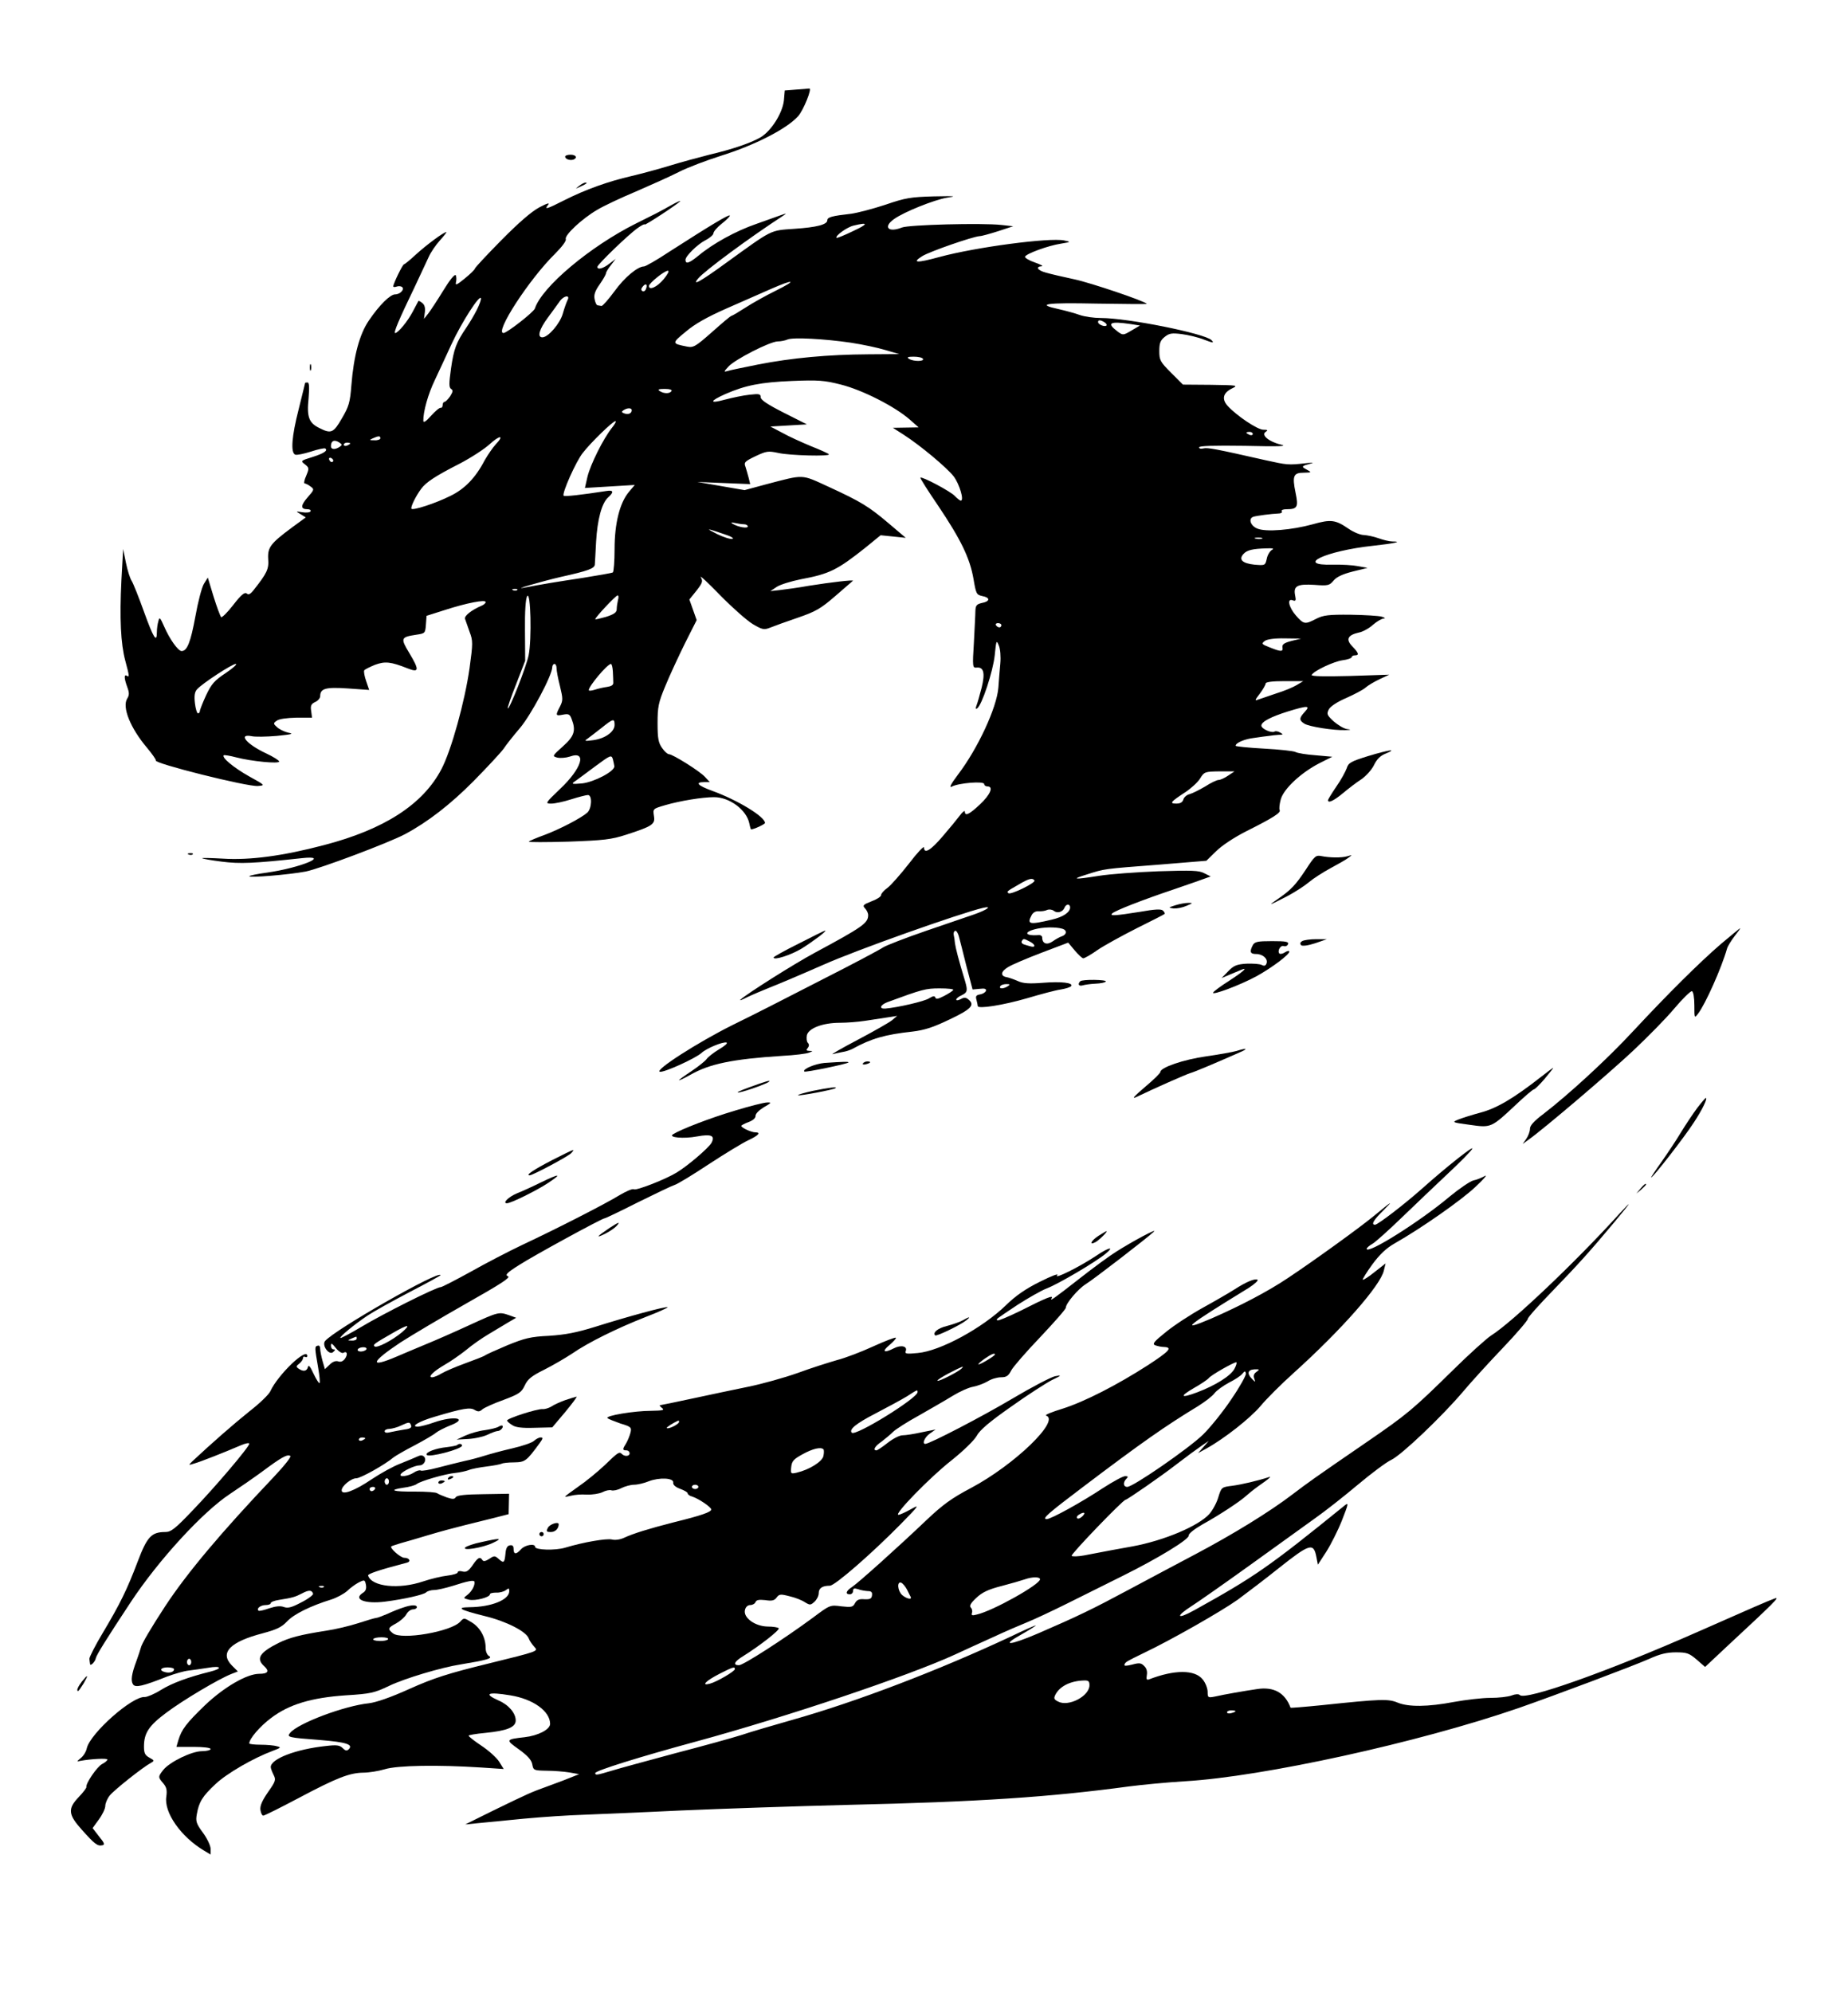 <?xml version="1.0" standalone="no"?>
<!DOCTYPE svg PUBLIC "-//W3C//DTD SVG 20010904//EN"
 "http://www.w3.org/TR/2001/REC-SVG-20010904/DTD/svg10.dtd">
<svg version="1.0" xmlns="http://www.w3.org/2000/svg"
 width="860pt" height="927pt" viewBox="0 0 860 927"
 preserveAspectRatio="xMidYMid meet">

<g transform="translate(0,927) scale(0.1,-0.1)"
fill="currentColor" stroke="none">
<path d="M3704 8853 l-52 -4 -4 -47 c-7 -60 -60 -143 -110 -172 -48 -27 -131
-55 -237 -80 -47 -12 -129 -34 -181 -50 -52 -16 -133 -38 -180 -49 -109 -25
-215 -63 -312 -112 -87 -44 -96 -46 -77 -22 9 11 -5 7 -41 -12 -36 -19 -96
-71 -177 -153 -68 -69 -123 -128 -123 -132 0 -4 -21 -25 -47 -46 -38 -31 -45
-34 -41 -17 3 11 2 26 -1 32 -5 7 -28 -22 -58 -71 -28 -46 -60 -94 -70 -107
l-20 -25 4 30 c3 20 -1 35 -11 43 -9 8 -18 12 -19 10 -1 -2 -13 -24 -26 -49
-24 -46 -69 -100 -82 -100 -9 0 18 64 91 215 26 55 55 117 65 139 9 21 33 56
52 77 19 21 33 39 30 39 -12 0 -94 -61 -141 -104 -27 -25 -52 -46 -56 -46 -6
0 -50 -90 -50 -103 0 -3 7 -4 15 -1 8 3 19 3 25 -1 15 -10 -7 -35 -31 -35 -23
0 -73 -49 -122 -121 -44 -64 -71 -165 -82 -304 -6 -78 -12 -98 -44 -152 -39
-68 -50 -73 -105 -45 -49 24 -59 52 -50 139 4 51 3 73 -5 73 -6 0 -11 -1 -11
-2 0 -2 -14 -56 -30 -122 -33 -129 -38 -203 -16 -212 7 -3 40 4 72 14 33 11
62 17 67 15 15 -9 -5 -23 -59 -40 -55 -17 -56 -18 -35 -34 20 -16 20 -19 6
-53 -9 -20 -12 -36 -7 -36 4 0 17 -6 27 -14 18 -13 18 -15 -13 -50 -34 -39
-34 -56 -1 -56 11 0 17 -4 14 -10 -3 -5 -20 -7 -38 -4 -32 5 -32 5 -8 -9 l24
-15 -63 -46 c-101 -75 -115 -93 -112 -147 4 -47 -6 -67 -66 -143 -16 -21 -25
-26 -34 -18 -10 7 -26 -6 -63 -54 -27 -35 -53 -60 -56 -56 -4 4 -20 47 -35 95
l-27 89 -18 -29 c-10 -16 -28 -85 -40 -153 -22 -119 -38 -160 -64 -160 -16 0
-56 56 -81 114 -19 43 -22 46 -27 25 -4 -13 -7 -36 -7 -51 0 -53 -16 -27 -60
95 -24 67 -50 132 -57 143 -8 12 -20 50 -27 85 l-13 64 -8 -145 c-9 -179 -3
-297 18 -375 19 -71 20 -78 7 -70 -13 8 -13 -11 2 -52 10 -27 10 -38 0 -54
-25 -40 15 -138 92 -229 25 -30 43 -56 41 -59 -13 -13 426 -123 475 -119 35 3
35 3 -41 45 -71 40 -128 87 -118 98 3 2 29 -2 59 -10 69 -18 200 -31 199 -19
0 5 -27 22 -61 38 -90 42 -132 92 -68 80 16 -4 69 -3 117 1 71 7 82 10 55 15
-18 4 -42 16 -52 25 -19 17 -19 19 -2 31 10 8 46 13 91 14 l73 0 -4 31 c-4 25
0 33 19 42 12 5 23 18 23 27 0 36 25 43 129 36 l99 -7 -14 41 c-8 23 -12 45
-9 50 3 5 26 16 50 26 47 17 72 15 153 -17 53 -21 54 -7 6 73 -41 68 -39 73
33 84 41 6 42 7 45 47 l3 41 85 27 c102 33 190 50 190 37 0 -5 -8 -12 -17 -16
-49 -21 -83 -48 -79 -62 3 -8 12 -35 21 -60 16 -42 16 -53 0 -170 -22 -155
-85 -383 -131 -470 -86 -164 -266 -280 -546 -353 -193 -51 -347 -71 -471 -63
-55 3 -99 4 -96 2 2 -3 43 -10 91 -16 85 -11 150 -8 371 16 142 16 -5 -45
-160 -67 -46 -6 -83 -14 -83 -17 0 -8 184 7 263 22 65 13 385 133 462 174 105
56 211 138 319 247 65 66 128 134 140 151 11 17 45 60 75 95 52 61 151 247
151 284 0 8 5 15 10 15 6 0 10 -9 10 -20 0 -12 7 -49 16 -84 14 -58 14 -66 0
-94 -22 -42 -21 -45 14 -38 26 5 32 2 40 -20 21 -54 13 -80 -41 -128 -50 -45
-50 -45 -25 -52 14 -3 40 -1 58 5 81 29 56 -55 -46 -151 -69 -66 -70 -68 -41
-68 17 0 59 9 93 20 35 11 70 20 78 20 21 0 18 -63 -3 -82 -30 -26 -124 -75
-197 -103 -39 -14 -72 -28 -75 -32 -4 -3 80 -3 184 0 166 6 200 10 268 32 124
40 137 49 130 88 -5 33 -5 33 53 50 69 20 173 37 227 37 72 0 151 -59 164
-122 3 -16 7 -28 8 -28 13 0 65 24 65 30 0 29 -128 107 -247 150 -66 24 -81
40 -36 40 l26 0 -23 25 c-25 27 -150 105 -167 105 -7 0 -21 13 -32 29 -17 24
-21 44 -21 115 0 76 4 96 36 173 20 49 61 137 91 198 l55 109 -17 48 -17 48
33 41 c28 36 31 44 20 63 -6 11 35 -27 91 -85 57 -58 125 -118 152 -134 44
-26 52 -27 80 -16 17 7 75 28 128 46 84 29 107 42 175 101 43 37 80 69 82 71
7 6 -103 -7 -204 -23 -49 -9 -110 -17 -135 -20 l-45 -5 30 20 c17 11 67 26
111 35 134 25 170 43 301 147 l71 58 59 -6 58 -6 -79 67 c-93 79 -129 101
-281 171 -129 59 -110 58 -290 11 l-100 -27 -110 19 -110 19 123 -5 123 -5 -7
29 c-4 16 -11 39 -15 52 -8 20 -3 25 47 49 51 24 59 25 106 15 51 -12 246 -17
235 -6 -3 4 -41 21 -84 38 -43 18 -103 45 -133 62 l-55 29 85 5 85 5 -107 54
c-77 39 -108 60 -108 72 0 16 -7 17 -52 12 -29 -3 -81 -14 -115 -23 -73 -20
-72 -7 2 26 94 41 165 55 310 61 123 5 151 3 229 -17 99 -25 249 -101 319
-162 l42 -37 -60 -1 -60 -1 50 -32 c75 -48 199 -151 233 -194 27 -36 50 -113
33 -113 -4 0 -16 10 -27 21 -18 21 -154 93 -161 86 -2 -2 35 -61 83 -131 106
-158 147 -243 164 -339 12 -71 14 -75 41 -81 38 -7 37 -25 -1 -32 -25 -6 -30
-11 -31 -38 0 -17 -4 -84 -7 -148 -7 -110 -6 -117 12 -115 34 4 41 -25 24 -94
-9 -35 -20 -73 -24 -83 -5 -13 -4 -17 3 -13 22 14 74 172 82 247 7 70 8 73 19
46 7 -16 10 -51 7 -85 -3 -31 -7 -81 -9 -111 -7 -92 -95 -283 -188 -405 -33
-44 -43 -63 -29 -56 31 17 151 27 151 12 0 -6 7 -11 15 -11 30 0 14 -38 -35
-84 -50 -47 -70 -56 -70 -33 0 6 -11 -1 -23 -18 -12 -16 -48 -60 -80 -97 -56
-66 -87 -84 -87 -52 0 9 -32 -25 -70 -75 -39 -50 -84 -101 -100 -113 -17 -12
-30 -27 -30 -34 0 -7 -20 -20 -45 -29 -38 -15 -42 -19 -30 -32 8 -8 15 -22 15
-32 0 -37 -25 -55 -250 -176 -93 -50 -318 -192 -345 -218 -5 -5 9 0 32 12 23
11 70 31 105 45 34 13 145 60 245 104 153 69 639 241 748 267 45 10 19 -9 -40
-30 -27 -9 -129 -44 -225 -77 -96 -33 -186 -68 -200 -77 -14 -10 -140 -77
-280 -148 -228 -117 -296 -152 -420 -213 -161 -80 -367 -212 -339 -218 20 -4
167 63 194 88 24 22 100 53 116 48 7 -2 -8 -16 -34 -31 -25 -15 -52 -36 -59
-46 -7 -10 -39 -35 -70 -56 -32 -21 -58 -40 -58 -42 0 -3 24 9 53 25 89 51
196 73 427 88 58 3 114 10 125 15 19 7 19 8 1 8 -14 1 -16 4 -7 14 7 9 7 17 0
24 -5 5 -7 22 -4 36 9 32 74 57 154 57 31 0 83 4 116 9 33 5 80 12 105 16 l45
7 -25 -21 c-14 -11 -86 -52 -160 -91 -74 -39 -126 -69 -115 -66 11 3 32 7 46
10 15 2 35 9 45 14 89 49 152 67 280 81 58 7 97 20 174 57 101 48 118 67 86
93 -11 9 -20 10 -35 1 -12 -6 -21 -7 -21 -2 0 5 11 14 25 20 27 13 29 21 16
66 -30 98 -44 154 -47 176 -1 14 -4 32 -6 40 -1 8 1 16 7 18 5 2 13 -10 17
-25 4 -15 20 -77 35 -138 l29 -110 33 3 c24 3 32 0 29 -10 -3 -7 -15 -14 -27
-16 -18 -3 -22 -8 -17 -25 3 -12 6 -25 6 -29 0 -15 119 4 229 36 64 19 135 38
158 41 24 4 45 11 48 16 10 15 -45 22 -132 15 -64 -5 -92 -3 -116 8 -18 8 -41
16 -51 18 -32 5 -30 26 5 47 17 11 88 41 156 67 l124 47 30 -36 c17 -20 35
-37 40 -37 6 0 36 17 67 39 31 21 113 66 182 101 69 34 127 64 129 66 3 3 0 9
-7 16 -8 8 -36 7 -109 -6 -114 -18 -141 -20 -127 -7 13 13 141 63 287 112 67
23 133 46 146 51 l25 9 -30 15 c-24 13 -58 14 -214 9 -102 -4 -225 -13 -275
-21 -120 -19 -133 -17 -55 7 82 26 74 25 335 45 l219 18 45 44 c26 26 83 64
140 93 126 63 163 87 156 99 -3 5 -1 27 5 49 13 49 93 124 180 169 l60 30 -78
7 c-42 3 -84 10 -93 15 -9 5 -75 12 -148 16 -72 4 -131 10 -131 13 0 14 43 32
88 37 26 4 56 8 67 9 11 2 31 4 45 5 22 0 23 2 7 11 -9 5 -21 8 -26 4 -14 -8
-61 13 -61 28 0 18 44 41 124 66 91 28 106 28 78 -2 -27 -29 -27 -39 -2 -55
22 -14 137 -32 190 -30 29 1 30 2 8 5 -15 2 -42 19 -62 36 -31 29 -33 34 -22
56 8 14 40 35 82 53 38 17 78 38 89 48 11 10 40 27 65 39 l45 21 -184 -6
c-119 -3 -181 -2 -177 5 12 20 102 62 143 68 24 3 43 10 43 14 0 5 7 9 15 9
21 0 19 10 -12 42 -31 32 -22 52 30 64 18 3 47 19 65 35 18 16 40 29 50 30 11
1 8 4 -8 9 -14 4 -79 8 -145 9 -102 1 -127 -2 -160 -19 -52 -27 -58 -26 -94
15 -34 39 -43 82 -15 71 14 -5 16 -1 11 23 -9 44 10 54 90 49 63 -5 70 -3 89
20 14 17 42 30 89 42 l69 17 -44 8 c-25 5 -77 8 -117 7 -180 -5 -36 64 187 88
101 11 140 20 89 20 -13 0 -42 7 -64 15 -22 8 -53 14 -68 15 -16 0 -48 13 -71
29 -61 42 -82 45 -167 21 -98 -27 -218 -37 -258 -20 -32 13 -43 47 -18 55 16
5 86 14 115 15 13 0 20 4 17 10 -4 6 6 10 22 10 51 0 56 10 42 77 -16 78 -10
93 38 93 38 1 38 1 13 15 -26 14 -24 16 25 29 11 3 -2 3 -30 0 -80 -9 -85 -8
-185 14 -234 53 -271 60 -290 55 -11 -3 -20 -1 -20 5 0 7 68 9 213 7 163 -4
202 -2 167 6 -55 13 -93 45 -70 59 12 8 9 10 -11 10 -27 0 -124 65 -166 111
-29 32 -21 61 20 81 31 15 26 15 -98 17 l-130 1 -55 55 c-51 51 -55 59 -55
101 0 37 5 50 25 66 21 17 33 19 80 13 30 -4 77 -15 104 -26 42 -16 47 -16 34
-2 -32 31 -389 103 -515 103 -32 0 -75 6 -98 14 -22 8 -66 20 -97 27 -111 24
-63 31 177 26 130 -2 234 -3 232 -1 -13 14 -262 98 -337 114 -52 11 -112 25
-132 31 -39 10 -51 28 -20 30 9 0 -5 8 -31 17 -27 9 -48 22 -47 27 4 14 108
52 167 61 47 8 48 8 15 15 -68 14 -410 -31 -580 -77 -106 -29 -131 -28 -80 4
36 22 235 91 267 93 9 0 48 11 86 23 l70 23 -55 6 c-90 10 -432 1 -463 -12
-63 -25 -89 2 -37 39 47 34 188 90 247 100 49 7 38 8 -62 6 -107 -3 -132 -7
-225 -39 -58 -19 -130 -38 -160 -42 -89 -10 -110 -16 -110 -30 0 -20 -48 -33
-154 -40 -114 -8 -99 -1 -315 -157 -122 -89 -164 -112 -132 -74 29 35 240 191
397 293 16 10 14 11 -11 2 -16 -6 -68 -24 -115 -41 -96 -33 -203 -92 -271
-149 -42 -34 -59 -40 -59 -18 0 17 55 71 91 90 22 11 39 26 39 33 0 8 18 29
40 46 23 18 39 35 36 37 -5 5 -81 -40 -282 -169 -57 -38 -110 -68 -117 -68
-29 0 -90 -50 -137 -115 -28 -38 -56 -70 -61 -69 -5 1 -13 2 -18 3 -5 0 -11
13 -14 29 -4 20 2 38 24 69 16 23 29 46 29 51 0 5 10 22 23 38 l22 29 -29 -22
c-29 -23 -56 -30 -56 -15 0 11 146 152 188 181 17 12 32 20 32 16 0 -6 148 91
165 108 6 6 -15 -3 -45 -20 -55 -31 -75 -41 -160 -83 -214 -107 -438 -295
-471 -396 -6 -17 -130 -114 -146 -114 -43 0 119 250 240 369 32 32 53 60 50
68 -7 18 75 95 147 137 30 18 111 56 180 85 69 30 159 70 200 91 41 21 129 54
195 75 157 49 306 125 359 184 25 28 67 132 52 129 -6 -1 -34 -3 -62 -5z m267
-658 c-41 -20 -76 -34 -78 -32 -8 9 49 50 79 57 70 17 70 8 -1 -25z m-883
-225 c-30 -36 -68 -53 -68 -31 0 13 72 71 88 71 8 0 -1 -17 -20 -40z m522 -53
c-47 -23 -111 -59 -143 -80 -31 -20 -60 -37 -63 -37 -4 0 -44 -34 -90 -75 -77
-68 -87 -74 -117 -68 -71 14 -72 15 -6 69 42 36 99 68 187 107 70 31 163 72
207 91 111 49 128 44 25 -7z m-604 8 c-3 -9 -11 -13 -16 -10 -8 5 -7 11 1 21
14 18 24 11 15 -11z m-787 -97 c-12 -24 -34 -61 -49 -83 -47 -69 -58 -99 -71
-189 -10 -71 -10 -89 0 -96 10 -6 9 -13 -4 -34 -10 -14 -21 -26 -26 -26 -5 0
-9 -7 -9 -15 0 -8 -4 -14 -9 -13 -5 2 -25 -15 -45 -37 -23 -26 -35 -34 -36
-24 -1 42 22 125 54 191 19 40 54 116 78 168 47 101 130 230 136 212 2 -6 -7
-30 -19 -54z m422 45 c-5 -10 -15 -38 -22 -63 -13 -46 -68 -110 -95 -110 -25
0 -15 37 25 91 22 30 47 64 56 77 19 27 50 31 36 5z m2499 -103 c8 -5 12 -12
9 -15 -8 -8 -39 5 -39 16 0 11 11 11 30 -1z m120 -8 l45 -7 -39 -23 c-39 -23
-40 -23 -65 -5 -53 40 -37 49 59 35z m-1300 -87 c52 -8 124 -23 160 -34 l65
-19 -143 -1 c-189 -1 -358 -17 -512 -47 -69 -14 -134 -27 -145 -31 -18 -5 -17
-3 5 21 30 33 192 116 229 117 14 0 35 4 46 9 26 11 173 3 295 -15z m335 -75
c8 -13 -45 -13 -65 0 -11 7 -6 10 22 10 20 0 40 -4 43 -10z m-1170 -150 c-8
-13 -35 -13 -55 0 -11 7 -5 10 23 10 23 0 36 -4 32 -10z m-185 -89 c0 -15 -16
-22 -35 -15 -13 5 -14 8 -3 15 18 12 38 11 38 0z m-93 -83 c-40 -51 -98 -167
-113 -226 l-12 -53 116 7 116 7 -27 -32 c-43 -51 -67 -147 -67 -266 0 -57 -4
-106 -8 -109 -4 -3 -69 -14 -143 -26 -119 -18 -187 -29 -269 -45 -61 -12 76
28 170 50 126 28 156 39 158 57 1 7 3 55 6 107 6 103 26 179 56 206 28 25 25
35 -7 30 -117 -18 -195 -27 -200 -22 -9 10 57 159 89 199 37 48 140 148 152
148 5 0 -3 -15 -17 -32z m2983 -28 c0 -5 -7 -7 -15 -4 -8 4 -15 8 -15 10 0 2
7 4 15 4 8 0 15 -4 15 -10z m-4060 -20 c0 -5 -12 -10 -27 -9 -25 0 -26 1 -8 9
27 12 35 12 35 0z m537 -28 c-14 -15 -37 -49 -52 -75 -42 -81 -93 -133 -159
-165 -70 -35 -173 -68 -181 -60 -6 6 19 58 45 93 22 30 65 59 177 116 54 28
117 69 141 91 48 44 71 44 29 0z m-727 8 c13 -9 13 -11 0 -20 -21 -14 -40 -12
-40 3 0 26 16 33 40 17z m50 -4 c0 -2 -7 -6 -15 -10 -8 -3 -15 -1 -15 4 0 6 7
10 15 10 8 0 15 -2 15 -4z m-79 -79 c-1 -12 -15 -9 -19 4 -3 6 1 10 8 8 6 -3
11 -8 11 -12z m1912 -297 c9 0 17 -5 17 -10 0 -11 -45 -3 -70 12 -11 7 -8 8
10 4 14 -3 33 -6 43 -6z m-93 -46 c32 -10 48 -20 38 -22 -10 -2 -41 8 -70 22
-58 29 -52 29 32 0z m2503 -21 c-7 -2 -21 -2 -30 0 -10 3 -4 5 12 5 17 0 24
-2 18 -5z m45 -53 c-9 -6 -20 -24 -23 -41 -7 -31 -8 -31 -57 -27 -57 6 -75 24
-51 50 16 18 42 24 108 26 30 1 36 -1 23 -8z m-3511 -186 c-3 -3 -12 -4 -19
-1 -8 3 -5 6 6 6 11 1 17 -2 13 -5z m53 -304 c-12 -57 -90 -254 -97 -247 -2 3
15 53 39 113 l42 109 -1 140 c-1 89 3 147 10 160 17 29 22 -202 7 -275z m416
258 c-3 -13 -6 -32 -6 -43 0 -15 -12 -24 -50 -36 -28 -8 -50 -13 -50 -11 0 9
95 110 104 111 4 1 6 -9 2 -21z m1784 -118 c0 -5 -4 -10 -9 -10 -6 0 -13 5
-16 10 -3 6 1 10 9 10 9 0 16 -4 16 -10z m1350 -73 c-34 -9 -44 -16 -42 -30 4
-21 -7 -21 -59 0 -38 15 -40 17 -23 30 11 8 45 13 93 12 l76 -1 -45 -11z
m-4959 -149 c-53 -35 -67 -51 -92 -104 -16 -35 -29 -68 -29 -74 0 -5 -4 -10
-9 -10 -4 0 -11 21 -14 48 -4 34 -1 52 10 64 24 27 163 118 180 118 9 0 -12
-19 -46 -42z m1801 7 c1 -19 2 -42 2 -52 1 -11 -9 -17 -29 -20 -16 -2 -42 -8
-57 -13 -16 -5 -28 -6 -28 -2 0 19 86 121 103 122 4 0 8 -16 9 -35z m3183 -63
c-16 -10 -59 -28 -95 -39 -36 -12 -74 -25 -85 -29 -17 -7 -16 -3 8 28 15 20
27 41 27 47 0 7 32 11 88 11 l87 0 -30 -18z m-3175 -186 c0 -32 -45 -64 -101
-71 -38 -5 -41 -4 -25 7 10 7 39 30 65 50 55 44 61 46 61 14z m-1 -192 c2 -24
-95 -74 -150 -80 -46 -4 -51 -3 -36 8 11 7 53 39 95 70 73 54 77 56 84 35 3
-12 6 -27 7 -33z m2856 -44 c-16 -11 -36 -20 -44 -20 -8 0 -36 -13 -62 -30
-27 -16 -59 -32 -73 -36 -13 -3 -26 -14 -29 -25 -4 -13 -14 -19 -33 -19 -33 0
-27 8 42 53 27 18 58 46 69 64 19 31 22 32 90 33 l70 0 -30 -20z m-901 -488
c6 -11 -111 -68 -121 -59 -8 8 -9 8 47 40 47 28 65 33 74 19z m166 -125 c0
-23 -33 -45 -85 -57 -106 -25 -117 -22 -94 21 6 12 19 19 32 18 12 -1 30 1 40
6 10 4 23 2 31 -4 16 -13 42 -6 50 15 7 18 26 18 26 1z m-28 -103 c14 -9 9
-24 -9 -31 -10 -3 -30 -14 -44 -24 -27 -19 -49 -11 -49 18 0 7 -8 12 -17 11
-67 -5 -71 16 -5 30 43 9 106 7 124 -4z m-158 -57 c26 -14 26 -29 0 -21 -8 2
-21 6 -30 9 -8 3 -12 9 -9 15 8 13 8 13 39 -3z m-104 -207 c-20 -13 -43 -13
-35 0 3 6 16 10 28 10 18 0 19 -2 7 -10z m-254 -17 c-2 -5 -21 -17 -42 -28
-27 -14 -38 -17 -41 -8 -3 9 -11 8 -29 -3 -20 -14 -146 -43 -204 -48 -31 -2
-24 17 10 30 163 60 178 64 243 64 38 0 66 -3 63 -7z"/>
<path d="M2630 8541 c0 -11 21 -19 38 -14 21 8 13 23 -13 23 -14 0 -25 -4 -25
-9z"/>
<path d="M2694 8404 c-18 -14 -18 -14 6 -3 31 14 36 19 24 19 -6 0 -19 -7 -30
-16z"/>
<path d="M1442 7560 c0 -14 2 -19 5 -12 2 6 2 18 0 25 -3 6 -5 1 -5 -13z"/>
<path d="M6366 5751 c-80 -25 -91 -31 -99 -57 -6 -16 -27 -55 -49 -86 -21 -31
-38 -59 -38 -62 0 -16 28 -2 69 32 25 21 64 51 86 65 22 15 48 44 59 66 13 27
29 44 55 54 58 24 13 17 -83 -12z"/>
<path d="M878 5293 c7 -3 16 -2 19 1 4 3 -2 6 -13 5 -11 0 -14 -3 -6 -6z"/>
<path d="M6077 5223 c-48 -72 -68 -94 -132 -138 -48 -33 -40 -30 45 14 36 19
81 48 101 65 20 17 65 46 100 65 35 19 73 40 84 49 19 14 19 14 -5 7 -28 -8
-82 -7 -122 1 -24 5 -31 -1 -71 -63z"/>
<path d="M5470 5057 c-34 -11 -34 -11 -9 -15 15 -1 42 4 60 12 31 13 32 14 9
14 -14 0 -41 -5 -60 -11z"/>
<path d="M8010 4878 c-104 -90 -246 -231 -409 -406 -122 -132 -300 -295 -418
-386 -44 -33 -63 -54 -63 -69 0 -13 -8 -34 -17 -47 l-17 -24 29 21 c69 49 370
305 484 412 68 64 156 153 194 199 38 45 75 81 81 79 6 -2 11 -29 11 -66 0
-60 0 -61 17 -39 34 44 109 212 135 303 3 11 19 37 35 58 16 20 28 37 26 37
-2 0 -41 -33 -88 -72z"/>
<path d="M3718 4879 c-65 -32 -118 -62 -118 -65 0 -15 80 11 130 41 53 33 121
84 110 84 -3 0 -58 -27 -122 -60z"/>
<path d="M6060 4890 c-10 -6 -11 -12 -5 -19 6 -5 31 -2 65 9 l55 19 -50 0
c-27 0 -57 -4 -65 -9z"/>
<path d="M5830 4871 c-16 -31 -12 -41 16 -41 31 0 56 -23 48 -44 -4 -11 -11
-13 -22 -7 -10 5 -41 7 -71 6 -45 -3 -59 -8 -85 -35 l-31 -32 40 17 c22 9 46
19 53 22 32 13 6 -10 -57 -51 -38 -24 -72 -49 -75 -55 -11 -17 130 36 204 77
70 39 150 99 150 113 0 5 -9 4 -20 -3 -10 -7 -22 -9 -26 -6 -11 12 5 40 20 35
8 -3 17 1 20 9 4 11 -9 14 -74 14 -68 0 -81 -3 -90 -19z"/>
<path d="M5027 4703 c-13 -13 -7 -24 11 -19 10 3 37 7 60 8 24 1 45 5 48 10 6
9 -110 11 -119 1z"/>
<path d="M5755 4379 c-16 -5 -79 -16 -140 -25 -107 -15 -215 -52 -215 -73 0
-5 -30 -35 -66 -65 -64 -55 -72 -65 -36 -47 66 32 221 101 242 107 21 6 116
46 240 101 30 14 16 15 -25 2z"/>
<path d="M3836 4323 c-43 -4 -103 -29 -93 -40 5 -5 198 35 205 42 5 5 -24 4
-112 -2z"/>
<path d="M4016 4321 c-4 -5 3 -7 14 -4 23 6 26 13 6 13 -8 0 -17 -4 -20 -9z"/>
<path d="M7170 4257 c-128 -100 -205 -145 -280 -165 -41 -11 -88 -26 -105 -33
-29 -12 -27 -13 55 -24 100 -14 99 -15 218 97 39 37 76 68 80 68 5 0 28 23 51
50 23 28 41 50 39 50 -2 0 -28 -19 -58 -43z"/>
<path d="M3485 4209 c-44 -16 -64 -26 -45 -23 33 6 130 41 139 50 9 9 -17 1
-94 -27z"/>
<path d="M3782 4193 c-40 -9 -71 -18 -68 -20 4 -5 168 26 175 33 8 7 -33 2
-107 -13z"/>
<path d="M7898 4113 c-20 -27 -54 -78 -76 -114 -22 -37 -63 -98 -91 -138 -28
-39 -49 -71 -47 -71 9 0 157 191 198 255 41 62 66 115 56 115 -2 0 -20 -21
-40 -47z"/>
<path d="M3420 4101 c-112 -33 -252 -87 -288 -110 -24 -15 49 -22 112 -10 66
12 85 4 67 -30 -13 -23 -109 -106 -162 -138 -50 -31 -188 -85 -199 -78 -6 4
-36 -9 -68 -28 -67 -41 -290 -155 -452 -231 -63 -30 -171 -86 -240 -125 -69
-38 -131 -70 -138 -71 -22 0 -272 -126 -370 -185 -52 -31 -96 -54 -98 -52 -5
5 62 61 126 104 25 17 111 65 193 108 81 42 147 78 147 80 0 28 -494 -254
-537 -306 -17 -21 20 -70 38 -51 10 9 10 12 1 12 -7 0 -12 8 -12 18 0 13 6 10
23 -12 13 -16 29 -26 35 -22 17 10 22 -7 7 -28 -9 -12 -20 -16 -31 -12 -11 4
-26 -1 -40 -15 l-22 -21 -11 38 c-6 22 -11 47 -11 57 0 11 -5 17 -12 14 -14
-4 -14 -6 3 -105 6 -35 9 -66 6 -69 -3 -2 -15 17 -28 44 -15 33 -23 43 -26 31
-5 -20 -21 -23 -43 -8 -13 9 -13 12 3 24 9 7 17 19 17 25 0 7 5 9 10 6 6 -3
10 -1 10 4 0 44 -137 -87 -172 -164 -7 -15 -50 -57 -98 -94 -71 -57 -172 -145
-265 -232 -19 -19 -19 -19 10 -10 28 8 133 49 217 85 21 9 38 12 38 7 0 -15
-158 -201 -264 -311 -80 -84 -100 -100 -126 -100 -65 0 -85 -21 -129 -137 -50
-132 -82 -197 -163 -333 -35 -58 -62 -112 -62 -120 1 -8 2 -19 3 -24 1 -13 24
10 27 27 2 13 49 89 162 260 130 197 336 421 462 504 41 27 109 74 150 104 90
67 117 82 131 73 6 -3 -27 -45 -78 -99 -243 -256 -402 -445 -504 -600 -66
-101 -111 -177 -114 -195 -2 -8 -11 -35 -20 -60 -23 -61 -27 -92 -16 -109 11
-17 47 -8 158 36 35 13 80 26 100 28 21 3 62 8 91 13 62 11 70 -3 10 -18 -101
-25 -177 -53 -229 -85 -30 -19 -64 -33 -75 -33 -58 5 -253 -168 -270 -238 -3
-16 -16 -37 -28 -46 -20 -17 -20 -17 -1 -13 48 9 125 13 125 6 0 -4 -11 -14
-25 -21 -24 -13 -77 -91 -73 -107 1 -4 -15 -25 -35 -46 -53 -55 -50 -82 15
-154 58 -65 72 -76 94 -71 13 2 10 11 -15 41 l-30 39 29 40 c17 23 30 51 30
63 0 12 9 34 21 49 20 25 153 131 192 152 16 9 16 11 -8 24 -20 11 -25 21 -25
51 0 63 22 97 104 158 77 58 242 156 302 180 l31 12 -28 28 c-58 59 -9 110
145 150 63 17 87 28 112 55 32 34 109 72 206 102 25 8 58 26 73 39 14 14 39
32 54 40 28 14 29 13 34 -11 3 -18 -1 -29 -14 -37 -48 -30 9 -53 103 -41 87
11 180 32 191 43 6 6 23 11 37 11 15 0 53 9 86 19 71 23 101 29 102 19 3 -16
-12 -44 -32 -60 -21 -16 -21 -16 6 -23 29 -7 98 11 98 25 0 5 13 8 30 8 16 -1
36 5 45 12 13 10 15 9 15 -6 -1 -40 -84 -73 -185 -74 -65 -1 -46 -12 70 -41
100 -24 192 -71 205 -103 4 -12 17 -30 27 -41 19 -20 18 -20 -213 -77 -192
-47 -256 -68 -368 -118 -86 -39 -155 -63 -189 -67 -115 -12 -330 -93 -367
-138 -17 -20 -8 -22 139 -33 123 -10 156 -21 134 -43 -9 -9 -16 -7 -28 5 -14
14 -28 16 -79 10 -140 -15 -256 -60 -256 -98 0 -6 6 -22 13 -36 12 -23 10 -30
-26 -81 -27 -39 -38 -64 -35 -83 2 -14 8 -26 13 -26 6 0 80 37 165 82 177 94
236 117 301 118 25 0 70 7 100 16 58 18 247 21 448 8 l105 -7 -21 34 c-12 19
-49 52 -82 74 -33 22 -60 43 -60 47 -1 3 34 9 77 13 101 10 142 26 142 58 0
34 -33 73 -80 93 -72 32 -50 41 54 24 107 -17 186 -74 186 -133 0 -26 -56 -55
-119 -62 -88 -10 -89 -12 -27 -56 40 -29 59 -49 63 -70 5 -28 7 -29 67 -30 33
0 81 -4 106 -8 l45 -8 -30 -12 c-16 -7 -66 -26 -110 -42 -88 -32 -88 -32 -265
-118 l-125 -62 60 6 c33 3 130 13 215 21 85 8 209 16 275 18 66 3 271 11 455
20 184 8 533 20 775 26 610 14 940 36 1310 86 61 8 178 19 260 24 361 21 1086
180 1550 340 175 61 534 196 611 230 48 22 81 30 123 30 51 0 62 -4 97 -34
l39 -34 98 92 c224 208 252 236 227 227 -29 -10 -113 -47 -360 -156 -419 -185
-801 -320 -827 -294 -6 6 -21 5 -39 -2 -16 -6 -60 -11 -99 -11 -38 0 -114 -9
-169 -19 -121 -23 -211 -24 -262 -3 -43 18 -78 17 -353 -12 -79 -8 -144 -13
-145 -12 -26 70 -78 99 -156 87 -61 -9 -148 -24 -197 -35 -31 -6 -33 -5 -33
22 0 16 -10 42 -23 58 -37 46 -131 46 -250 0 -11 -4 -13 1 -10 20 3 16 -1 32
-12 42 -14 15 -23 16 -56 7 -28 -7 -39 -7 -36 0 4 12 8 14 92 55 128 61 359
193 435 247 43 32 129 97 190 146 145 115 163 121 176 53 l7 -36 39 60 c21 33
54 98 73 146 31 79 32 85 12 69 -354 -287 -418 -331 -699 -487 -83 -46 -90
-30 -10 21 31 20 154 106 272 191 118 85 253 182 300 216 47 33 137 104 200
157 63 53 133 105 155 115 47 22 239 205 335 319 37 44 120 135 184 202 64 67
116 128 116 135 0 7 53 66 118 133 114 118 173 183 283 315 81 97 91 113 24
40 -202 -223 -498 -504 -595 -565 -22 -14 -105 -89 -185 -168 -181 -178 -209
-201 -394 -328 -255 -175 -271 -187 -345 -243 -107 -82 -280 -188 -454 -280
-86 -46 -227 -120 -312 -166 -164 -88 -234 -122 -419 -202 -133 -57 -177 -60
-78 -5 37 21 67 40 67 42 0 2 -53 -21 -117 -52 -331 -155 -716 -303 -1018
-388 -88 -25 -194 -56 -235 -70 -41 -13 -178 -51 -305 -84 -126 -34 -259 -70
-295 -81 -73 -22 -80 -23 -80 -12 0 11 208 76 470 147 422 115 985 304 1205
405 39 18 117 54 175 80 58 27 130 58 160 70 30 12 116 52 190 89 74 37 189
94 255 127 165 82 311 171 307 188 -1 8 25 29 65 52 73 40 174 106 203 133 26
22 39 33 85 65 22 16 32 26 22 22 -52 -17 -128 -35 -173 -41 -49 -6 -50 -7
-64 -52 -7 -25 -26 -61 -42 -79 -50 -56 -211 -124 -358 -151 -80 -14 -104 -19
-225 -42 -27 -5 -54 -6 -58 -2 -6 6 239 261 251 261 7 0 165 109 237 165 44
34 96 72 115 85 l35 24 -25 -29 -25 -28 40 22 c83 46 201 139 250 196 27 33
97 103 155 155 223 201 405 408 420 477 l8 33 -51 -40 c-27 -22 -52 -38 -55
-36 -2 3 18 35 44 71 34 46 65 76 104 98 125 71 309 200 375 262 39 36 59 60
45 52 -14 -8 -38 -18 -54 -21 -15 -4 -65 -38 -110 -75 -136 -115 -386 -272
-386 -243 0 4 12 15 28 24 15 9 77 65 137 123 61 59 157 150 213 203 57 53
108 105 113 115 11 20 -120 -84 -231 -183 -82 -73 -208 -170 -221 -170 -20 0
-6 23 39 67 50 50 42 45 -48 -29 -66 -54 -269 -201 -395 -285 -95 -64 -226
-132 -359 -190 -151 -64 -117 -36 175 143 28 18 46 35 41 38 -12 7 -53 -10
-107 -45 -22 -14 -87 -52 -145 -84 -58 -32 -136 -83 -174 -114 -57 -46 -65
-56 -50 -62 11 -4 29 -8 42 -8 40 -2 23 -20 -75 -84 -146 -94 -297 -171 -398
-203 -49 -15 -84 -29 -77 -32 68 -22 -146 -229 -349 -337 -91 -48 -132 -78
-209 -151 -129 -123 -315 -290 -345 -310 -28 -18 -33 -34 -10 -34 8 0 15 7 15
16 0 12 5 13 23 8 12 -5 32 -8 45 -9 17 0 22 -5 20 -20 -2 -16 -10 -19 -35
-18 -24 2 -35 -2 -44 -18 -10 -19 -17 -20 -63 -15 -53 7 -53 7 -132 -52 -134
-99 -325 -222 -345 -222 -30 0 -22 17 19 42 74 46 171 121 166 130 -3 4 -26 8
-52 8 -59 1 -115 42 -105 78 3 13 13 22 24 22 11 0 22 6 25 14 4 10 16 12 45
9 31 -5 43 -2 53 12 12 16 18 17 60 6 27 -6 59 -19 72 -28 23 -14 26 -14 44 2
11 10 20 28 20 40 0 24 17 35 52 35 23 0 192 147 328 285 88 90 92 95 49 71
-25 -14 -51 -26 -58 -26 -23 0 143 171 244 251 58 46 108 95 120 116 14 27 60
66 160 136 77 55 163 110 190 124 46 22 47 24 15 18 -19 -4 -109 -51 -200
-105 -138 -82 -384 -210 -404 -210 -16 0 -3 31 21 48 l27 19 -65 -13 c-35 -8
-75 -14 -89 -14 -14 0 -45 -16 -69 -35 -24 -19 -48 -35 -52 -35 -19 0 -7 20
24 41 17 13 41 33 53 45 11 11 65 46 120 76 54 31 126 72 158 92 33 20 75 39
95 42 20 4 50 15 67 25 17 11 45 19 62 19 25 0 35 6 48 32 9 17 70 87 135 155
65 69 119 130 119 137 0 20 57 87 92 109 35 21 294 221 318 245 17 17 -98 -44
-178 -95 -30 -19 -104 -73 -165 -121 -124 -97 -144 -111 -133 -94 10 16 -24 3
-146 -59 -55 -27 -103 -47 -106 -44 -7 6 -13 1 93 72 50 32 111 67 137 77 51
19 226 122 273 161 45 37 14 30 -46 -11 -75 -50 -198 -111 -179 -89 8 10 -26
-3 -80 -30 -67 -33 -114 -66 -158 -109 -110 -107 -307 -214 -411 -223 -52 -5
-61 -4 -56 9 9 23 -22 30 -55 13 -47 -24 -58 -16 -21 15 19 16 33 32 30 34 -3
3 -50 -15 -105 -40 -54 -25 -130 -54 -169 -64 -38 -11 -121 -37 -183 -60 -62
-22 -166 -51 -230 -64 -64 -13 -182 -38 -261 -55 -79 -17 -147 -31 -150 -31
-3 0 1 -6 10 -13 13 -10 4 -12 -50 -13 -80 0 -216 -23 -204 -34 4 -4 32 -15
60 -25 50 -15 53 -18 47 -43 -4 -15 -13 -37 -20 -49 -18 -28 -18 -33 1 -33 8
0 15 -6 15 -14 0 -14 -23 -16 -36 -3 -12 12 -17 9 -80 -52 -34 -32 -89 -77
-123 -100 -33 -23 -61 -44 -61 -46 0 -2 12 0 28 4 15 4 47 7 72 5 25 -1 58 4
73 11 15 8 34 12 42 9 8 -3 29 1 46 10 18 9 45 16 60 16 16 0 46 7 68 16 49
19 117 16 114 -6 -2 -10 10 -21 32 -29 19 -7 35 -16 35 -21 0 -5 9 -12 21 -15
31 -10 88 -49 89 -60 0 -12 -45 -28 -175 -60 -117 -30 -188 -52 -231 -72 -17
-8 -41 -12 -56 -8 -25 6 -132 -12 -218 -38 -47 -14 -140 -11 -140 4 0 17 -47
9 -65 -11 -23 -26 -35 -25 -35 1 0 14 -5 19 -17 17 -13 -2 -19 -14 -21 -41 -4
-41 -8 -44 -33 -21 -16 14 -20 14 -42 -1 -17 -11 -27 -13 -32 -6 -11 18 -21
13 -46 -24 -19 -27 -29 -33 -46 -29 -13 4 -23 2 -23 -4 0 -5 -22 -12 -48 -15
-27 -3 -77 -15 -113 -27 -112 -38 -239 -25 -256 27 -3 8 50 26 180 60 21 5 13
23 -12 23 -17 0 -69 46 -60 53 2 2 22 8 44 15 22 6 81 23 130 38 50 15 124 35
165 45 41 10 105 26 141 35 l66 17 1 47 1 48 -120 -2 c-84 -1 -122 -5 -128
-14 -6 -10 -15 -10 -42 -1 -19 7 -38 15 -44 19 -5 5 -52 8 -103 8 -104 -1
-128 7 -55 18 26 3 54 11 62 17 17 14 134 48 181 52 19 2 47 8 61 13 14 6 52
13 85 17 32 4 63 10 69 13 5 3 31 6 58 6 51 1 57 6 118 89 16 22 17 27 5 27
-8 0 -21 -7 -30 -15 -8 -9 -55 -25 -103 -36 -48 -11 -106 -27 -128 -34 -22 -7
-65 -19 -95 -25 -30 -7 -86 -21 -124 -31 -38 -10 -73 -16 -78 -13 -5 3 -20 -1
-33 -10 -26 -17 -70 -22 -60 -7 8 14 65 41 87 41 22 0 35 27 21 41 -7 7 -17 7
-29 1 -11 -5 -46 -20 -79 -33 -33 -12 -94 -46 -136 -74 -78 -53 -139 -76 -139
-51 0 20 44 56 68 56 20 0 133 63 173 97 9 7 53 33 98 56 45 24 90 50 100 59
10 8 39 23 64 33 90 34 22 48 -73 15 -30 -11 -64 -19 -75 -20 -38 0 7 26 80
47 131 39 163 44 184 31 15 -9 23 -9 36 3 10 8 54 28 99 44 72 27 83 35 98 67
14 30 32 44 90 73 40 20 98 54 130 75 75 52 209 118 341 170 60 23 106 44 104
46 -5 6 -188 -44 -337 -91 -87 -27 -139 -37 -215 -42 -86 -4 -113 -11 -194
-44 -52 -22 -99 -43 -105 -48 -6 -4 -47 -20 -91 -36 -44 -16 -93 -37 -110 -47
-16 -10 -36 -18 -44 -18 -22 0 5 27 58 58 25 14 70 45 99 68 28 24 77 58 108
76 30 18 71 43 90 54 l36 21 -33 12 c-47 16 -49 16 -182 -45 -67 -31 -158 -71
-202 -89 -44 -18 -107 -45 -140 -59 -129 -55 -120 -26 20 67 50 32 186 113
304 180 161 91 209 122 195 127 -15 6 -6 16 51 52 68 44 387 218 399 218 4 0
73 33 154 74 81 40 158 77 171 81 14 4 86 48 160 97 75 49 157 99 183 111 47
22 61 37 33 37 -18 0 -65 21 -65 30 0 3 15 11 34 18 21 8 33 19 32 29 0 10 16
26 39 40 35 20 37 23 15 22 -14 0 -81 -17 -150 -38z m-1549 -1031 c-45 -38
-118 -76 -128 -66 -8 8 -3 12 86 63 69 40 87 42 42 3z m-211 -30 c0 -5 -10
-10 -22 -9 -22 0 -22 1 -3 9 11 5 21 9 23 9 1 1 2 -3 2 -9z m45 -50 c-3 -5
-15 -10 -26 -10 -11 0 -17 5 -14 10 3 6 15 10 26 10 11 0 17 -4 14 -10z m2925
-24 c0 -6 -66 -46 -76 -46 -5 0 7 11 26 25 33 23 50 30 50 21z m1115 -66 c-17
-33 -89 -78 -174 -110 -77 -29 -84 -20 -15 20 32 18 63 39 69 46 10 14 114 73
128 74 4 0 1 -13 -8 -30z m-1270 1 c-16 -16 -107 -62 -112 -57 -3 3 21 18 53
35 64 33 73 36 59 22z m1372 -16 c-12 -8 -15 -19 -10 -31 6 -18 6 -18 -10 -2
-25 25 -21 43 10 45 25 1 26 0 10 -12z m-116 -126 c-38 -57 -98 -132 -133
-166 -67 -65 -325 -243 -352 -243 -19 0 -21 21 -4 38 9 9 8 12 -6 12 -10 0
-56 -25 -104 -56 -98 -65 -241 -144 -261 -144 -25 0 8 28 168 149 272 206 385
285 535 376 32 20 68 47 78 61 11 14 41 35 67 49 26 13 54 31 62 41 12 14 14
15 17 2 2 -8 -28 -62 -67 -119z m-1461 32 c0 -28 -288 -206 -306 -189 -14 15
18 42 109 89 56 29 122 65 147 80 51 33 50 32 50 20z m-1110 -139 c0 -10 -50
-35 -57 -28 -3 3 29 24 55 35 1 1 2 -3 2 -7z m-1247 -16 c4 -10 -5 -16 -31
-19 -20 -3 -49 -9 -64 -12 -18 -5 -28 -3 -28 4 0 6 10 11 23 11 12 1 36 7 52
15 39 18 42 18 48 1z m-213 -60 c0 -2 -7 -6 -15 -10 -8 -3 -15 -1 -15 4 0 6 7
10 15 10 8 0 15 -2 15 -4z m2132 -51 c3 -3 3 -17 0 -31 -5 -26 -65 -64 -125
-78 -27 -6 -28 -5 -25 26 3 28 11 37 53 60 47 26 85 35 97 23z m-2022 -150 c0
-8 -4 -15 -10 -15 -5 0 -10 7 -10 15 0 8 5 15 10 15 6 0 10 -7 10 -15z m1440
-25 c0 -5 -7 -10 -15 -10 -8 0 -15 5 -15 10 0 6 7 10 15 10 8 0 15 -4 15 -10z
m-1505 -10 c-3 -5 -10 -10 -16 -10 -5 0 -9 5 -9 10 0 6 7 10 16 10 8 0 12 -4
9 -10z m3292 -127 c-9 -9 -20 -13 -24 -9 -4 4 -1 11 7 16 25 16 35 11 17 -7z
m-197 -293 c0 -24 -219 -147 -294 -164 -22 -6 -27 -4 -23 7 3 8 1 19 -5 25 -8
8 -1 21 25 45 27 26 56 40 119 56 46 12 94 26 108 31 34 12 70 12 70 0z m-619
-48 c7 -15 15 -30 17 -34 7 -15 -21 -8 -40 9 -21 19 -25 65 -4 57 7 -3 19 -17
27 -32z m-2714 12 c-3 -3 -12 -4 -19 -1 -8 3 -5 6 6 6 11 1 17 -2 13 -5z m-50
-31 c2 -5 -22 -24 -54 -40 -45 -24 -63 -29 -82 -22 -16 6 -37 4 -68 -6 -25 -9
-48 -14 -50 -11 -11 10 10 26 33 26 13 0 24 4 24 9 0 5 17 12 38 15 64 10 76
14 107 30 32 17 46 17 52 -1z m-567 -318 c0 -8 -4 -15 -10 -15 -5 0 -10 7 -10
15 0 8 5 15 10 15 6 0 10 -7 10 -15z m-80 -34 c0 -12 -21 -19 -42 -13 -29 7
-21 22 12 22 17 0 30 -4 30 -9z m2610 1 c0 -10 -85 -60 -117 -68 -42 -11 -19
13 45 46 61 31 72 35 72 22z m1650 -75 c0 -51 -98 -102 -146 -76 -20 10 -21
15 -12 33 21 39 70 63 131 65 22 1 27 -3 27 -22z m680 -121 c0 -2 -9 -6 -20
-9 -11 -3 -20 -1 -20 4 0 5 9 9 20 9 11 0 20 -2 20 -4z"/>
<path d="M2568 3870 c-83 -43 -124 -70 -103 -70 14 0 183 90 194 104 18 21 20
22 -91 -34z"/>
<path d="M2515 3766 c-38 -19 -89 -42 -112 -51 -37 -16 -66 -45 -44 -45 19 0
138 59 191 94 68 45 56 46 -35 2z"/>
<path d="M7634 3738 l-19 -23 23 19 c12 11 22 21 22 23 0 8 -8 2 -26 -19z"/>
<path d="M2835 3554 c-58 -39 -66 -49 -19 -26 22 11 46 28 53 36 19 22 12 20
-34 -10z"/>
<path d="M5113 3519 c-35 -22 -47 -47 -15 -30 17 9 59 51 51 51 -2 0 -19 -10
-36 -21z"/>
<path d="M4480 3125 c-14 -8 -47 -19 -73 -26 -42 -10 -68 -31 -55 -44 5 -6
117 48 143 69 25 19 18 20 -15 1z"/>
<path d="M2631 2754 c-25 -9 -54 -22 -65 -30 -12 -7 -30 -13 -41 -12 -25 2
-165 -43 -165 -53 0 -4 10 -13 23 -21 15 -11 46 -15 104 -13 l83 2 60 71 c33
40 57 72 53 72 -5 -1 -28 -8 -52 -16z"/>
<path d="M2320 2630 c-8 -5 -36 -12 -64 -16 -27 -3 -68 -15 -90 -25 l-41 -19
55 3 c31 2 71 11 89 20 19 9 40 17 47 17 13 0 29 18 22 25 -2 2 -10 0 -18 -5z"/>
<path d="M2128 2545 c-3 -3 -24 -7 -48 -10 -52 -5 -102 -24 -94 -36 9 -14 164
27 164 43 0 9 -14 11 -22 3z"/>
<path d="M2085 2390 c-3 -6 1 -7 9 -4 18 7 21 14 7 14 -6 0 -13 -4 -16 -10z"/>
<path d="M2040 2370 c0 -5 7 -7 15 -4 8 4 15 8 15 10 0 2 -7 4 -15 4 -8 0 -15
-4 -15 -10z"/>
<path d="M2550 2160 c-9 -17 -8 -20 14 -20 20 0 36 16 36 36 0 14 -41 1 -50
-16z"/>
<path d="M2510 2130 c0 -5 5 -10 10 -10 6 0 10 5 10 10 0 6 -4 10 -10 10 -5 0
-10 -4 -10 -10z"/>
<path d="M2240 2093 c-35 -7 -69 -19 -75 -25 -16 -17 79 -2 128 21 49 23 36
24 -53 4z"/>
<path d="M1875 1788 c-16 -5 -49 -18 -72 -29 -24 -10 -47 -19 -53 -19 -5 0
-42 -11 -82 -24 -40 -13 -107 -29 -148 -35 -122 -19 -172 -32 -225 -58 -87
-44 -105 -72 -65 -108 25 -23 17 -35 -24 -35 -57 0 -164 -62 -253 -147 -86
-83 -108 -112 -123 -162 l-9 -31 80 0 c46 0 79 -4 79 -10 0 -5 -18 -10 -40
-10 -48 0 -150 -50 -180 -87 -25 -32 -25 -34 0 -63 15 -18 18 -31 14 -61 -12
-74 68 -188 176 -252 l30 -18 0 27 c0 14 -16 48 -36 75 -31 42 -34 53 -28 86
10 57 26 83 87 140 52 49 174 120 265 154 40 15 42 17 20 22 -12 4 -47 7 -75
7 -29 0 -53 3 -53 6 0 22 50 80 101 118 84 64 188 95 349 106 114 7 132 11
201 44 70 34 243 86 334 100 116 19 149 28 132 38 -10 5 -17 21 -17 39 0 48
-25 94 -64 118 -36 22 -37 23 -54 4 -42 -47 -275 -87 -314 -54 -25 20 -23 25
16 46 19 11 40 29 47 42 7 13 21 23 31 23 10 0 18 5 18 10 0 12 -25 12 -65 -2z
m-69 -147 c-3 -5 -21 -9 -40 -8 -45 1 -35 17 10 17 19 0 33 -4 30 -9z"/>
<path d="M381 1444 c-19 -25 -27 -44 -17 -44 2 0 13 16 25 35 24 42 21 45 -8
9z"/>
</g>
</svg>
